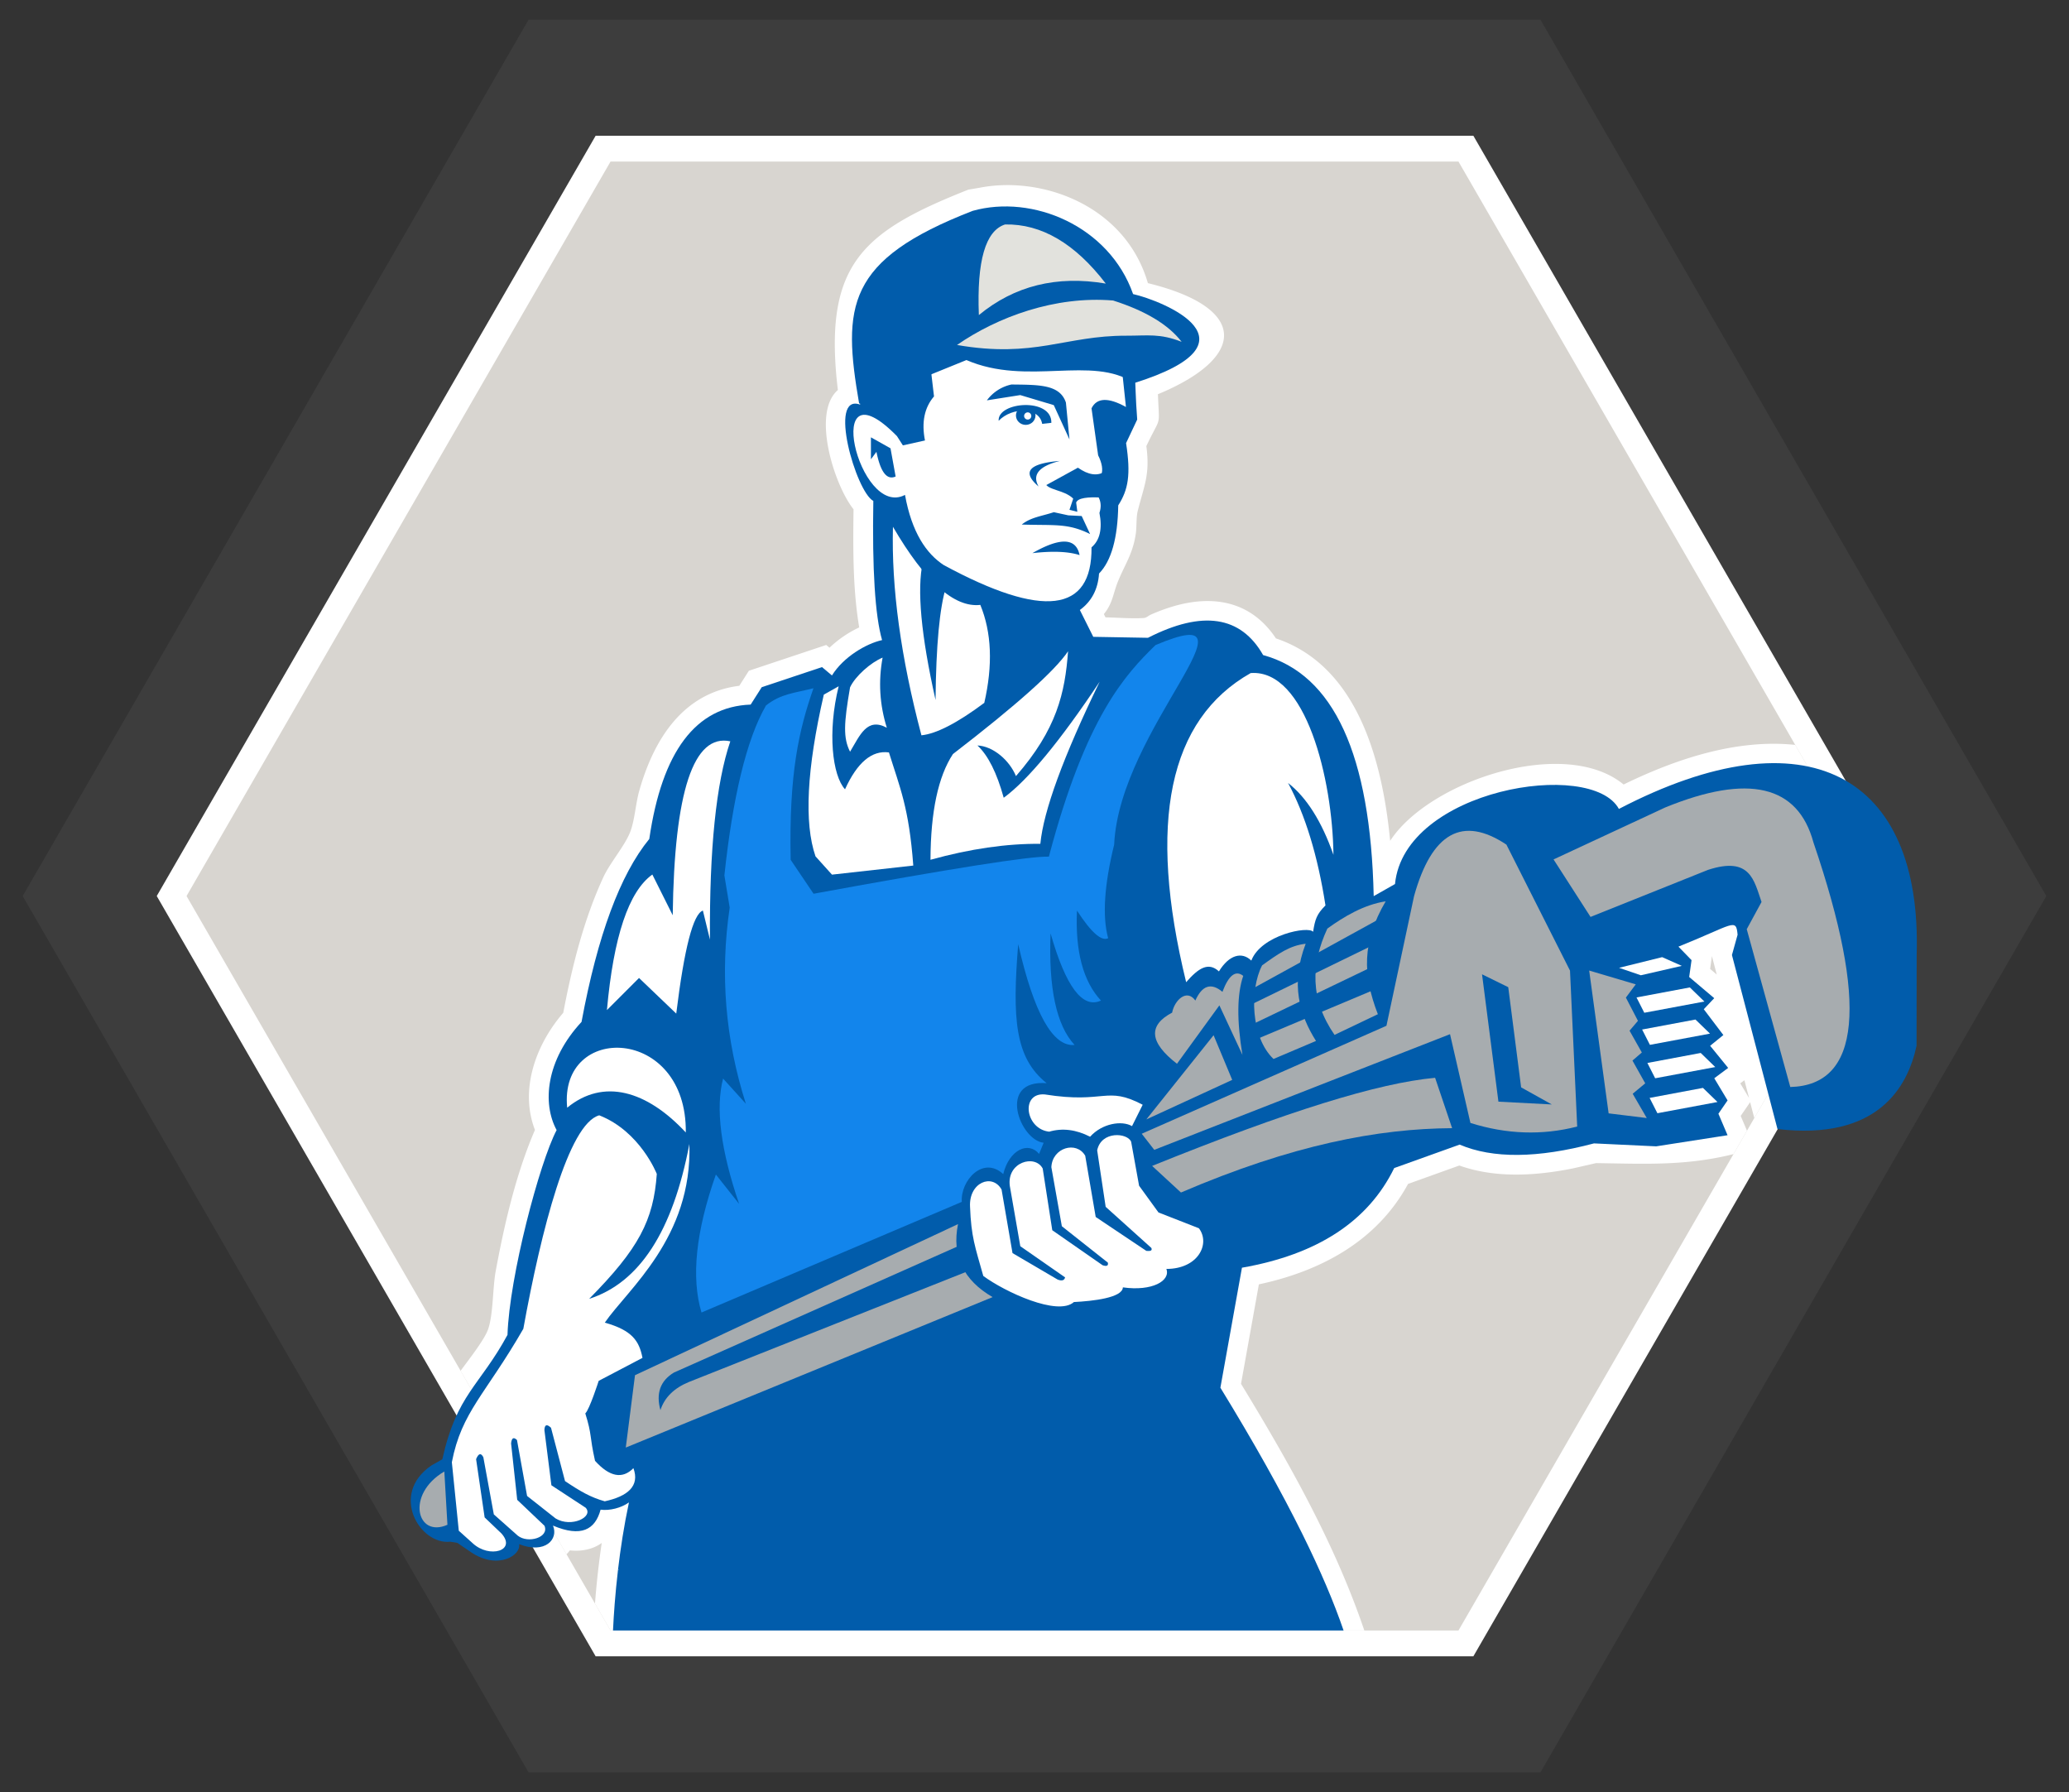 <svg xmlns="http://www.w3.org/2000/svg" xmlns:xlink="http://www.w3.org/1999/xlink" width="631.903" height="547.246" viewBox="0 0 631.903 547.246"><rect x="0" y="0" width="631.903" height="547.246" fill="#333333" stroke="none"/><path fill-rule="evenodd" clip-rule="evenodd" fill="#3D3D3D" d="M161.44 6h309.023l154.512 267.623-154.512 267.623H161.44L6.928 273.623z"/><path fill-rule="evenodd" clip-rule="evenodd" fill="#FFF" d="M181.913 505.786L47.873 273.623 181.913 41.46H449.99l134.04 232.163-134.04 232.163z"/><path fill-rule="evenodd" clip-rule="evenodd" fill="#D8D5D0" d="M445.44 497.906H186.463l-64.746-112.14-64.743-112.143 64.743-112.142 64.746-112.14h258.98l64.746 112.14 64.743 112.144-64.744 112.142z"/><defs><path id="a" d="M0 0h631.903v547.246H0z"/></defs><clipPath id="b"><use xlink:href="#a" overflow="visible"/></clipPath><path clip-path="url(#b)" fill="#FFF" d="M524.32 297.597l-1.472-5.618-.548 3.91 2.02 1.706zm9.87 37.706l-1.42-5.42-1.27.945 2.69 4.475zM183.78 471.177c-2.803 2.03-6.335 2.63-9.725 2.266l-1.02 1.21-32.358-56.044c2.224-3.09 7.228-9.37 8.382-12.64 1.615-4.575 1.39-12.688 2.335-17.805 2.658-14.356 6.183-29.67 11.99-43.114-4.78-12.38.347-26.192 8.638-35.76 2.693-14.1 6.207-28.296 12.233-41.38 2.108-4.58 6.82-9.9 8.348-14.196 1.293-3.642 1.542-8.35 2.63-12.207 4.387-15.54 13.214-29.918 30.566-32.088l2.92-4.593 23.622-7.874 1 .84a34.49 34.49 0 0 1 9.073-6.197c-1.978-11.79-1.88-24.156-1.732-36.073-5.832-7.264-12.91-29.378-4.786-36.415l-.337-3.04c-3.526-35.735 8.426-45.56 40.175-58.15l3.394-.576c19.26-3.778 44.605 5.505 51.453 29.12 30.815 7.537 30.162 22.702 3.07 33.92.402 10.716 1.056 6.115-3.54 15.85 1.17 8.637-.66 12.02-2.635 19.806-.486 1.917-.286 4.793-.578 6.852-.88 6.217-3.297 9.346-5.484 14.74-1.504 3.713-1.525 6.522-4.278 9.9l.498.995c3.77.067 7.857.43 11.605.204.967-.058 1.367-.65 2.25-1.04a56.642 56.642 0 0 1 6.6-2.456c12.47-3.734 24.07-1.615 31.598 9.718 25.336 8.508 32.596 38.232 34.89 61.817 11.827-18.253 53.227-32.063 71.296-17.204 15.936-7.773 34.444-13.974 52.41-12.092l26.645 46.148-39.143 67.795-1.264-4.832-2.89 4.188 1.922 4.51-4.134 7.16c-14.743 3.666-27.2 2.94-41.966 2.742l-7.182 1.643c-11.313 2.237-23.527 3.025-34.57-.91l-15.652 5.612c-9.498 17.473-26.666 26.642-45.57 30.68l-5.452 30.37c14.535 23.856 28.668 48.783 37.657 75.325H186.462l-4.743-8.215a265.496 265.496 0 0 1 2.06-18.515"/><defs><path id="c" d="M0 0h631.903v547.246H0z"/></defs><clipPath id="d"><use xlink:href="#c" overflow="visible"/></clipPath><path clip-path="url(#d)" fill-rule="evenodd" clip-rule="evenodd" fill="#015CAB" d="M372.722 423.765c10.18 16.605 18.553 31.55 25.12 44.83L188.75 479.33c.748-6.343 1.816-13.375 3.34-20.528-2.408 1.695-5.892 2.58-8.662 2.213-1.665 6.14-5.952 8.49-14.543 4.862 1.76 4.112-2.348 8.798-10.355 5.666.748 3.214-6.312 8.088-14.7 2.443l-4.142-2.833-2.165-.355c-9.282 1.05-18.658-14.493-5.76-23.288l3.332-1.886c4.394-19.854 11.43-22.373 19.9-37.983.57-17.795 9.782-52.61 15.005-62.545-4.425-8.16-3.298-21.295 7.61-33.04 4.895-26.367 11.792-44.988 20.69-55.86 3.894-26.737 14.216-40.415 30.964-41.034l3.38-5.31 18.412-6.137 3.036 2.55c3.49-5.633 10.43-9.72 15.308-10.8-2.14-7.418-3.033-21.58-2.675-42.488-5.323-2.813-13.984-33.027-4.02-29.42-5.32-27.28 4.54-40.73 27.14-42.943 39.842-10.572 56.742-3.904 54.085 20.436 3.522 10.84 2.345 13.574 3.388 27.065l-3.397 7.194c1.495 9.696.653 14.25-2.395 19.01-.156 10.022-2.11 16.962-5.862 20.82-.323 4.81-2.276 8.522-5.86 11.135l4.097 8.195 16.703.294c16.628-8.474 28.353-6.716 35.172 5.275 21.562 5.895 32.82 30.434 33.773 73.613l6.506-3.69c2.834-28.993 59.997-38.32 68.38-22.938 57.44-29.92 92.643-10.343 90.946 44.613l-.036 27.71c-2.768 12.878-12.066 28.985-42.475 25.43l-13.91-53.14 1.726-6.2c-.48-5.278-1.205-3.107-18.064 3.636l4 4.126-.72 5.143 7.646 6.47-3.187 3.376 5.98 7.885-4.04 3.275 5.504 6.762-4.24 3.16 4.06 6.764-2.8 4.063 2.797 6.567-21.812 3.395-18.98-.9c-17.235 4.564-30.914 4.687-41.035.367l-19.987 7.164c-7.938 16.252-23.44 26.396-46.5 30.43l-6.586 36.655z"/><path clip-path="url(#d)" fill-rule="evenodd" clip-rule="evenodd" fill="#FFF" d="M342.058 107.103l1.822 17.182c-5.395-2.997-8.9-2.863-10.513.404l2.02 14.347c2.424 4.867 1.28 8.034-3.434 9.503 3.643 2.058 4.922 4.753 3.838 8.084.933 4.857.123 8.36-2.422 10.512.19 19.965-14.837 21.785-45.078 5.458-5.34-3.46-9.818-9.967-11.89-21.464-14.22 7.502-25.743-41.627-2.46-17.954l1.817 2.833 6.744-1.5c-1.094-5.546-.174-10.033 2.76-13.463l-2.024-17.182c23.495-14.233 43.103-13.154 58.823 3.237m-69.337 53.768c-.502 18.635 2.396 39.86 8.695 63.674 4.55-.455 10.95-3.757 19.2-9.906 2.648-11.538 2.245-21.51-1.21-29.916-7.98.895-16.875-7.056-26.685-23.852m53.48 38.01c-4.02 5.98-15.742 16.445-35.16 31.39-4.514 6.853-6.8 17.614-6.857 32.283 12.1-3.35 23.285-4.97 33.55-4.867.964-10.07 7.006-26.576 18.126-49.513-12.17 18.243-21.94 30.057-29.31 35.442-2.105-7.634-4.78-12.955-8.024-15.964 4.704.195 9.737 4.426 11.767 9.346 12.485-14.308 14.976-25.4 15.91-38.116"/><path clip-path="url(#d)" fill-rule="evenodd" clip-rule="evenodd" fill="#1285EC" d="M352.908 196.99c-9.19 8.972-21.275 21.83-32.563 64.607-5.604-.208-29.562 3.57-71.87 11.328l-6.995-10.362c-.55-26.562 2.565-39.75 6.962-52.39-5.86 1.486-9.892 1.648-14.482 5.244-6.05 10.416-10.233 28.545-12.72 51.916l1.623 9.832c-2.996 20.263-1.35 40.228 4.938 59.893l-6.96-7.693c-2.352 9.06-.722 21.813 4.89 38.264l-7.09-8.956c-6.127 17.38-7.593 31.425-4.395 42.133l79.503-33.784c-.462-6.48 6.48-14.19 12.65-8.482 1.805-7.39 7.63-10.142 10.953-6.17l1.39-3.395c-7.25-.77-14.333-19.365.924-18.203-9.76-7.757-10.515-19.82-8.695-42.44 4.83 21.125 10.57 31.383 17.22 30.774-5.55-5.99-7.99-17.347-7.33-34.072 4.633 16.272 9.763 23.11 15.39 20.517-5.447-5.88-7.89-15.04-7.328-27.477 4.323 6.665 7.498 9.474 9.526 8.427-1.818-6.632-1.208-16.157 1.832-28.577 1.587-35.438 47.312-75.594 12.63-60.933"/><path clip-path="url(#d)" fill-rule="evenodd" clip-rule="evenodd" fill="#FFF" d="M251.606 212.117c-5.216 22.7-6.063 39.163-2.54 49.387l5.032 5.585 24.832-2.77c-1.313-17.75-4.1-23.8-7.433-34.547-5.203-.71-9.675 3.042-13.414 11.26-3.852-4.18-5.422-17.427-1.94-31.46l-4.537 2.543z"/><path clip-path="url(#d)" fill-rule="evenodd" clip-rule="evenodd" fill="#FFF" d="M269.56 200.818c-3.546 1.445-8.34 5.637-9.94 9.077-1.908 11.065-2.133 15.434 0 19.663 3.024-5.023 5.17-10.585 11.23-7.325-2.2-7.027-2.63-14.166-1.29-21.415m-46.514 25.562c-4.32 12.645-6.394 32.826-6.22 60.542l-2.15-8.858c-2.973 1.005-5.687 11.49-8.14 31.46l-11.367-10.878-9.804 9.803c2.017-22.43 6.642-36.226 13.873-41.395l6.22 12.44c.48-37.817 6.343-55.523 17.585-53.115m-49.818 111.88c-2.58-26.027 36.602-25.012 36.23 7.568-11.934-12.806-25.15-16.655-36.23-7.567m231.593-61.77c-2.357-15.165-6.164-27.627-11.42-37.386 5.646 4.408 10.263 11.718 13.854 21.928-.253-23.06-8.453-56.763-25.273-55.495-25.05 14.167-31.62 45.635-19.712 94.4 3.71-4.272 6.774-6.298 10.013-3.3 3.088-5.05 6.985-6.124 9.89-3.302 3.01-7.858 17.52-10.657 18.87-8.788.607-3.84 1.088-5.356 3.78-8.058"/><path clip-path="url(#d)" fill-rule="evenodd" clip-rule="evenodd" fill="#015CAB" d="M301.416 122.248a12.62 12.62 0 0 1 7.496-4.833c8.388.104 14.78-.054 16.634 5.516l1.087 11.265-4.793-10.483-10.237-3.066-10.187 1.604zm22.29 18.502c-9.518.782-11.688 3.384-6.51 7.807-2.038-3.6.133-6.203 6.51-7.806m-11.648 19.434c2.783-2.24 5.965-2.51 9.795-3.777l4.42.963 4.088.21 2.57 5.504c-6.83-3.383-10.758-2.578-20.87-2.9m3.245 8.73c8.54-4.89 13.344-4.695 14.41.59-3.425-1.096-8.228-1.292-14.41-.59m-41.77-23.407l-1.564-8.607-5.98-3.355v6.71l1.684-2.28c1.25 6.22 3.203 8.73 5.862 7.532"/><path clip-path="url(#d)" fill-rule="evenodd" clip-rule="evenodd" fill="#015CAB" d="M321.1 129.12l-2.807.312c-.862-5.156-9.132-5.224-13.292-.94-.39-5.862 16.29-7.158 16.1.627"/><path clip-path="url(#d)" fill="#015CAB" d="M310.285 126.87c0-1.59 1.336-2.876 2.985-2.876s2.985 1.287 2.985 2.876c0 1.588-1.336 2.876-2.985 2.876s-2.985-1.288-2.985-2.876"/><path clip-path="url(#d)" fill-rule="evenodd" clip-rule="evenodd" fill="#015CAB" d="M288.963 179.13c-2 6.442-3.078 17.987-3.233 34.633-4.433-19.737-5.728-33.775-3.886-42.112l7.12 7.48z"/><path clip-path="url(#d)" fill-rule="evenodd" clip-rule="evenodd" fill="#A7ACAF" d="M474.477 262.443l11.298 17.56 35.888-14.372c12.896-4.2 14.03 3.17 16.336 9.808l-4.518 8.306 13.3 48.198c21.493-.55 23.85-25.45 7.07-74.69-4.74-17.487-19.82-21.05-45.237-10.69l-34.14 15.883zm-14.397-4.52l19.42 38.47 2.196 47.626c-10.68 2.74-21.55 2.373-32.607-1.1l-6.23-27.11-90.33 35.32-3.828-4.913 74.74-32.974 8.427-39.57c5.4-19.42 14.8-24.67 28.21-15.752"/><path clip-path="url(#d)" fill="#FFF" d="M183.01 340.587c12.542 4.912 17.587 17.906 17.587 17.906-1.01 14.15-5.488 22.798-20.654 38.136 15.36-4.913 25.56-20.677 30.607-47.29.918 28.657-18.798 44.326-25.837 54.56 8.387 2.343 10.518 5.61 11.51 10.76l-13.368 7.01s-2.827 8.797-4.095 9.948c2.11 6.76 1.21 6.61 2.97 14.483 4.458 4.91 8.366 5.656 11.724 2.24 2.013 5.453-1.77 8.605-8.758 10.116-4.315-1.214-7.494-3.053-12.13-6.174L168.288 436c-1.287-1.218-1.96-.977-2.015.72l2.133 16.843 10.48 6.868c2.51 2.784-4.39 6.184-9.2 3.256l-8.705-6.868-3.084-17.078c-1.035-1-1.634-.648-1.8 1.058l1.867 17.21 8.332 7.92c1.51 3.556-5.01 5.507-8.15 3.025l-7.324-6.502-3.2-17.456c-.73-1.402-1.47-1.208-2.215.583l2.61 17.8 5.147 4.914c4.694 5.278-3.724 7.667-8.768 2.994l-4.273-3.842-2.12-20.92c2.977-15.443 10.295-20.697 21.83-40.74 5.454-30.13 13.79-62.622 23.182-65.198"/><path clip-path="url(#d)" fill-rule="evenodd" clip-rule="evenodd" fill="#A7ACAF" d="M379.704 298.004c-2.316-1.84-4.435-.214-6.354 4.875-3.44-2.873-6.198-1.987-8.272 2.655-2.614-3.68-6.353-.133-7.095 3.698-7.415 3.905-6.922 9.11 1.48 15.613l12.955-17.832 7.04 15.12c-1.746-10.528-1.663-18.572.246-24.13m43.5-22.764c-6.616 1.025-12.7 4.623-17.81 8.327-5.052 10.915-5.322 21.56 2.195 32.46l13.23-6.313c-4.67-12.133-4.88-22.01 2.383-34.474m-24.433 12.956c-4.803.55-8.195 2.92-13.308 6.607-3.84 7.41-3.477 21.98 3.486 28.575l12.977-5.5c-5.033-8.01-7.86-17.33-3.155-29.682m-46.893 67.84l8.805 8.127c34.106-14.62 60.3-19.524 82.818-19.65l-5.197-15.38c-17.387 1.602-44.75 10.074-86.426 26.904m133.483-59.66l5.94 43.613 11.648 1.425-4.3-7.412 3.832-3.183-3.9-6.95 2.862-2.463-3.75-6.662 2.564-3.012-3.687-7.094 3.02-4.05z"/><path clip-path="url(#d)" fill-rule="evenodd" clip-rule="evenodd" fill="#FFF" d="M348.99 337.36c-11.222-5.9-11.382-.198-29.883-3.15-7.457-.64-6.02 10.568 1.33 11.373 4.028-1.173 8.193-.66 12.494 1.54 3.725-4.126 9.72-5.02 12.805-3.24l3.257-6.522zm-3.52 11.31l2.423 13.416 5.925 8.168 12.346 4.825c3.54 4.67-.135 12.417-9.94 12.417 1.344 3.61-4.335 6.894-13.28 5.63-.12 3.203-9.24 4.193-14.962 4.485-4.912 4.413-21.093-3.105-27.67-7.97-2.52-8.94-3.693-11.95-4.044-21.086-.42-7.525 6.826-10.323 9.625-5.302l3.343 19.405 13.787 8.087c1.3.494 2.058.27 2.27-.673l-13.677-9.515-3.204-18.41c-.98-7.26 7.667-9.78 10.045-5.317l2.923 18.845 15.372 10.695c1.286.42 1.818.15 1.596-.81l-14.045-11.108-3.202-18.027c.28-6.002 7.683-8.102 10.34-3.5l3.205 18.706 15.446 10.34c1.38.17 1.894-.13 1.54-.895l-13.944-12.546-2.593-17.245c1.23-6.016 9.256-5.4 10.377-2.62"/><path clip-path="url(#d)" fill-rule="evenodd" clip-rule="evenodd" fill="#A7ACAF" d="M193.938 419.95l-2.815 22.097 112.033-45.944c-8.972-5.194-12.494-12.624-10.566-22.29l-98.652 46.136zm-58.232 29.406c-11.842 6.927-8.452 20.446.948 16.27l-.948-16.27z"/><path clip-path="url(#d)" fill-rule="evenodd" clip-rule="evenodd" fill="#015CAB" d="M294.746 379.604L205.82 419.14c-4.156 2.518-5.528 6.343-4.116 11.476 1.253-3.87 4.164-6.74 8.73-8.607l86.06-34.176-1.748-8.23z"/><path clip-path="url(#d)" fill-rule="evenodd" clip-rule="evenodd" fill="#A7ACAF" d="M370.648 316.13l-20.54 25.71 26.228-12.072z"/><path clip-path="url(#d)" fill="#FFF" d="M312.782 127.026a1.097 1.097 0 1 1 2.194 0 1.097 1.097 0 0 1-2.194 0"/><path clip-path="url(#d)" fill-rule="evenodd" clip-rule="evenodd" fill="#FFF" d="M494.484 295.545l6.655 2.275 12.512-2.87-6-2.664zm9.333 39.727l2.376 4.676 18.354-3.426-4.443-4.305zm-.68-10.672l2.377 4.675 18.35-3.425-4.44-4.306zm-1.607-10.21l2.378 4.677 18.352-3.426-4.44-4.303zm-1.714-9.798l2.376 4.677 18.353-3.428-4.44-4.306z"/><path clip-path="url(#d)" fill-rule="evenodd" clip-rule="evenodd" fill="#015CAB" d="M423.763 279.248l-42.327 23.264-1.112 5.122 42.145-20.544zm-1.11 14.26l-41.217 19.804 1.478 4.38 40.11-16.844zm29.982 4.018l5.006 38.893 16.3.853-9.366-5.218-3.935-30.595z"/><path clip-path="url(#d)" fill="#015CAB" d="M295.164 109.95l-32.768 13.312c-5.12-29.697-4.076-43.862 34.687-58.878 18.243-5.122 41.667 4.606 48.98 25.417 8.872 2.01 40.495 14.585.303 27.19-12.726-8.67-32.553 1.04-51.202-7.04"/><path clip-path="url(#d)" fill-rule="evenodd" clip-rule="evenodd" fill="#015CAB" d="M328.316 150.666l.722 5.622-2.405-.6z"/><path clip-path="url(#d)" fill-rule="evenodd" clip-rule="evenodd" fill="#E2E2DD" d="M339.96 91.765c-17.732-1.472-35.32 5.025-47.674 13.58 23.72 4.11 32.96-2.88 51.69-2.833 6.616.017 10.198-.755 16.915 1.872-4.034-5.248-11.01-9.454-20.93-12.62"/><path clip-path="url(#d)" fill-rule="evenodd" clip-rule="evenodd" fill="#015CAB" d="M337.458 143.995c-2.3 1.46-5.05 1.07-8.248-1.174l-9.658 5.3c1.677 1.845 6.933 1.68 9.155 5.298.506-1.3 3.277-1.78 8.316-1.44l.435-7.982z"/><path clip-path="url(#d)" fill="#015CAB" d="M187.22 497.906c.217-4.615.653-11.1 1.528-18.538 66.846-23.167 136.545-26.757 209.093-10.772 5.39 10.898 9.556 20.664 12.508 29.31H187.22z"/><path clip-path="url(#d)" fill-rule="evenodd" clip-rule="evenodd" fill="#E2E2DD" d="M306.96 68.545c11.106-.222 21.36 5.795 30.76 18.05-14.99-2.535-27.91.672-38.76 9.623-.658-16.535 2.01-25.76 8-27.673"/></svg>